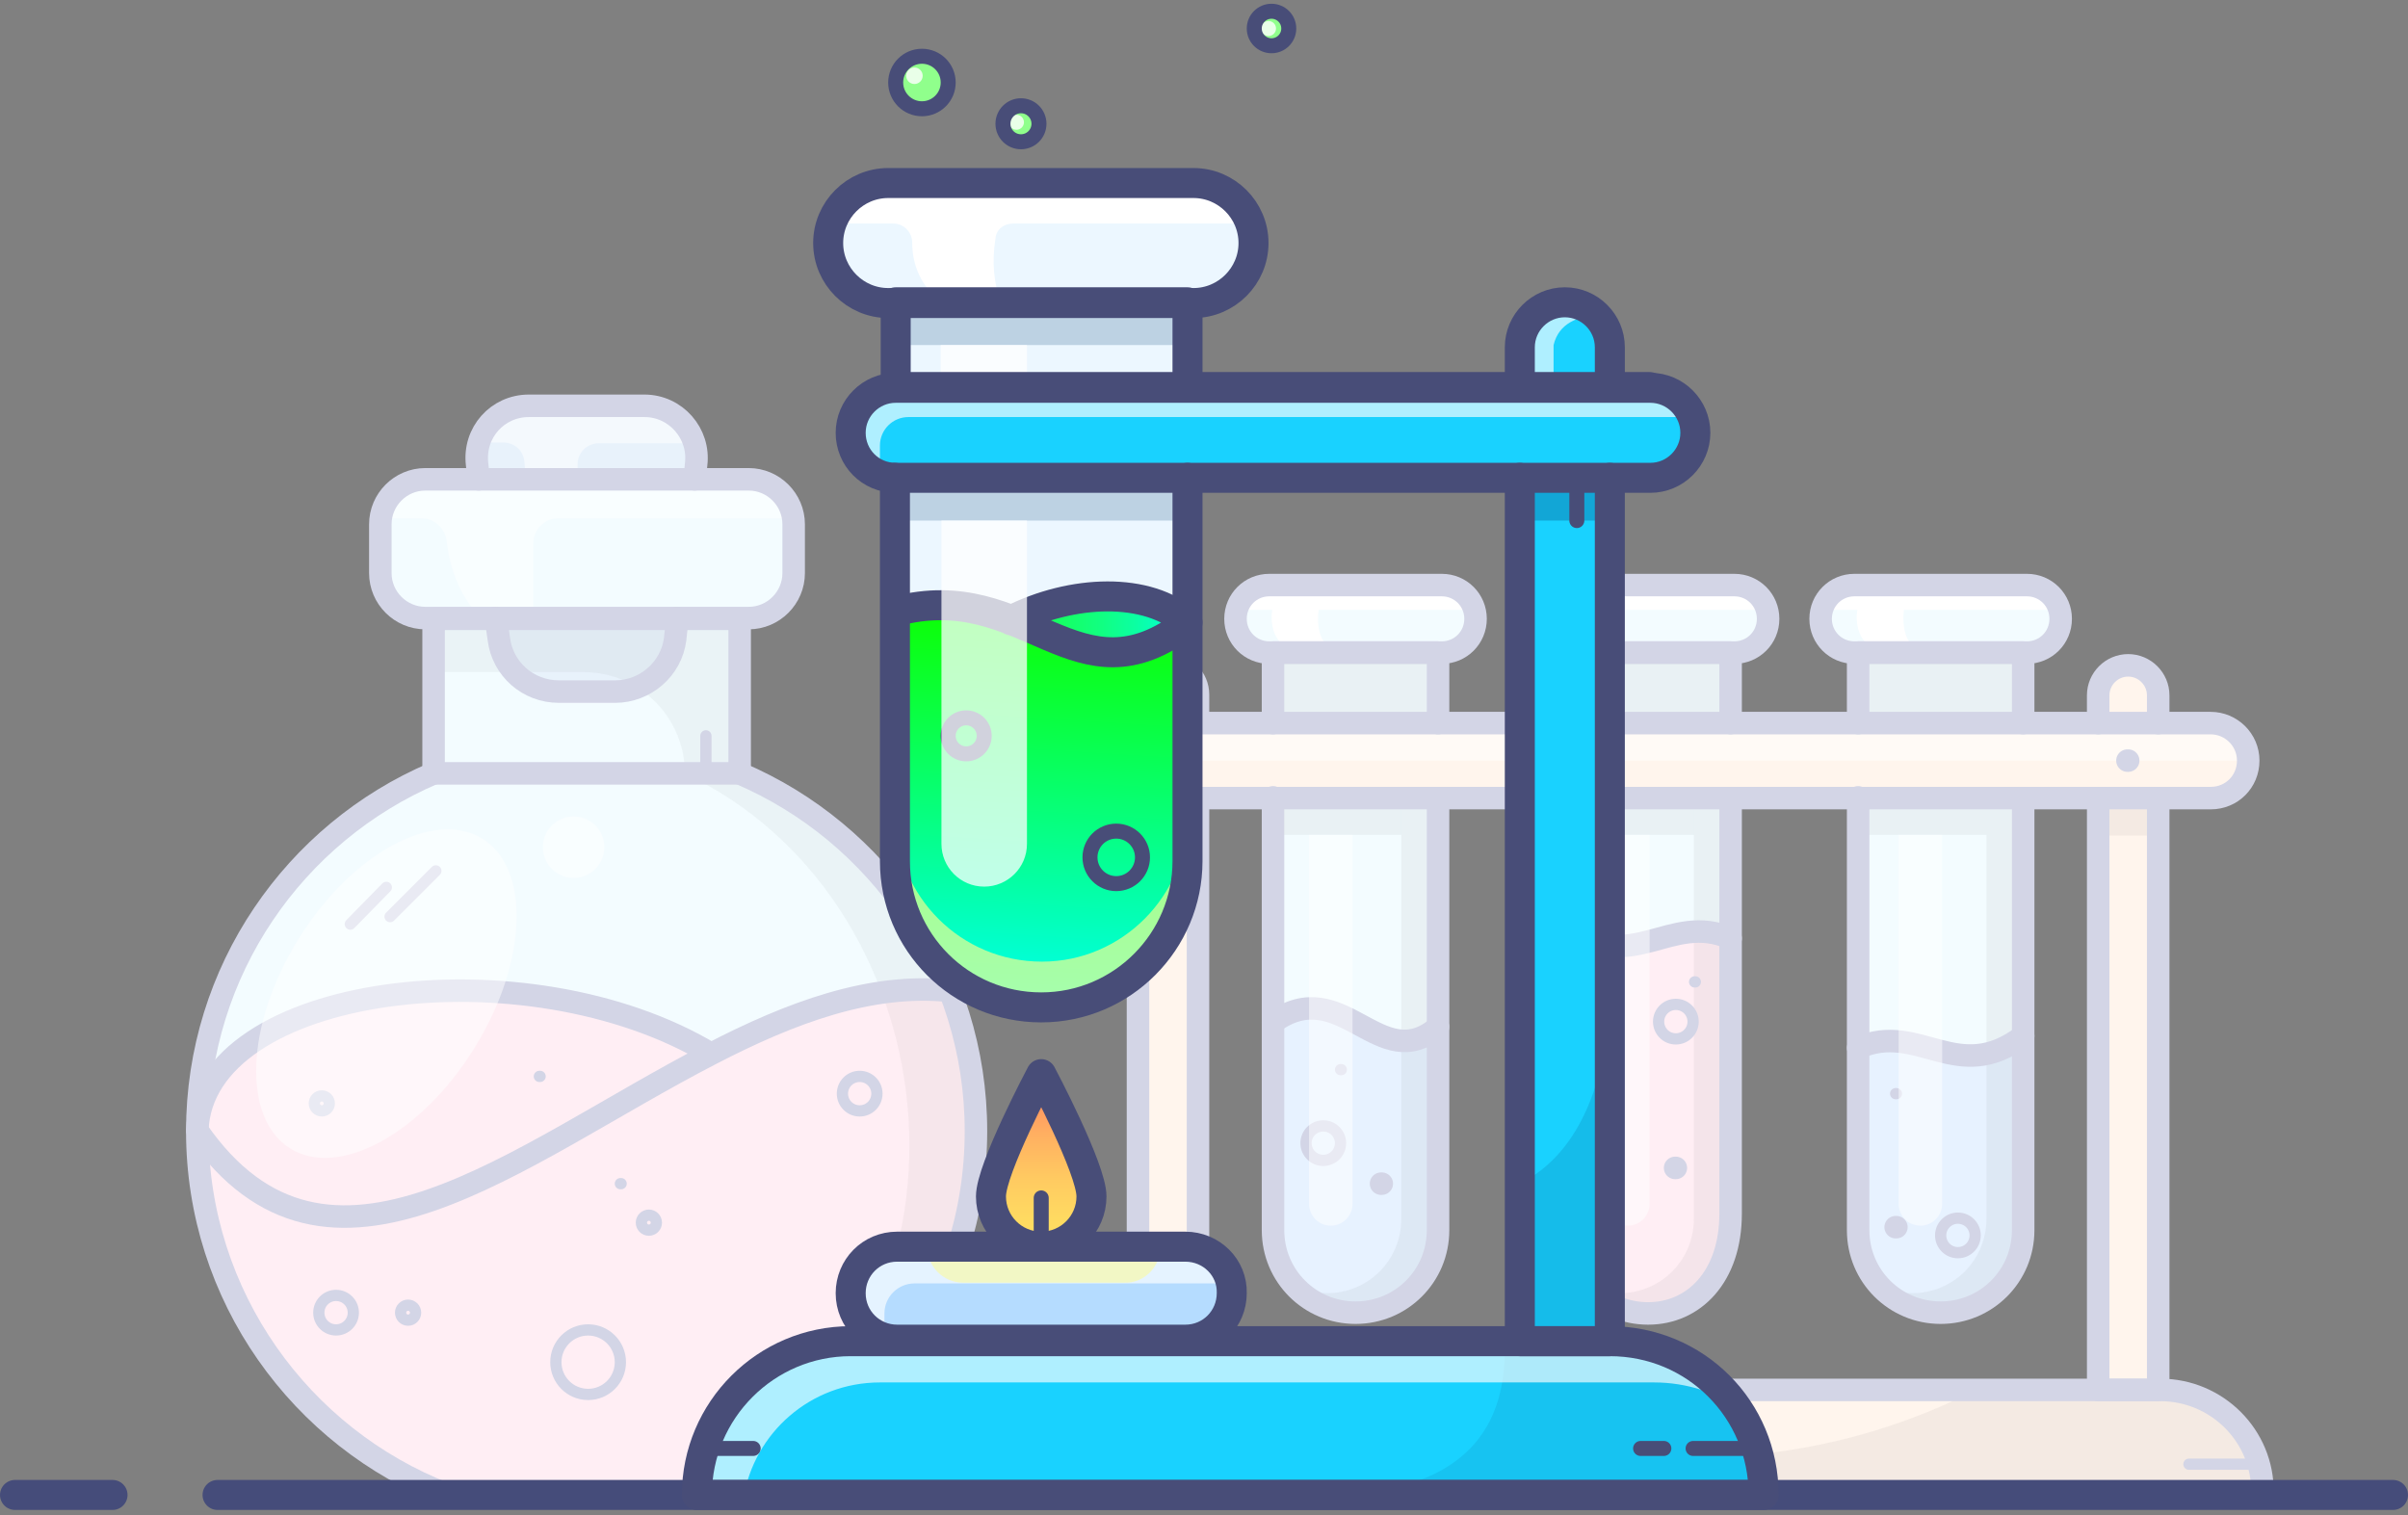<svg height="202" viewBox="0 0 321 202" width="321" xmlns="http://www.w3.org/2000/svg" xmlns:xlink="http://www.w3.org/1999/xlink"><rect x="0" y="0" width="321" height="202" fill="#808080" stroke="none"/><linearGradient id="a" x1=".043%" x2="99.872%" y1="50.163%" y2="50.163%"><stop offset="0" stop-color="#19ff53"/><stop offset=".141" stop-color="#18ff58"/><stop offset=".317" stop-color="#15ff68"/><stop offset=".51" stop-color="#11ff81"/><stop offset=".716" stop-color="#0bffa4"/><stop offset=".93" stop-color="#03ffd1"/><stop offset="1" stop-color="#00ffe1"/></linearGradient><linearGradient id="b" x1="50.112%" x2="50.112%" y1="101.304%" y2="-3.043%"><stop offset="0" stop-color="#ffe061"/><stop offset=".169" stop-color="#ffda61"/><stop offset=".39" stop-color="#ffca61"/><stop offset=".64" stop-color="#ffaf61"/><stop offset=".909" stop-color="#ff8961"/><stop offset="1" stop-color="#ff7b61"/></linearGradient><linearGradient id="c" x1="51.3%" x2="46.8%" y1="2.59%" y2="101.638%"><stop offset="0" stop-color="#0dff00"/><stop offset="1" stop-color="#00fff2"/></linearGradient><g fill="none" fill-rule="evenodd"><g fill-rule="nonzero" transform="translate(26 54)"><g fill="#fff5ed"><path d="m272.2 43.8c.9.9 1.5 2.2 1.5 3.5 0 2.8-2.2 5-5 5h-7-8-10-22-17-22-17-22-10-8-7c-1.4 0-2.6-.6-3.5-1.5s-1.5-2.2-1.5-3.5c0-2.8 2.2-5 5-5h7 8 10 22 17 22 17 22 10 8 7c1.4.1 2.6.6 3.5 1.5z"/><path d="m261.7 131.3h.3c7.5 0 13.7 6.1 13.7 13.7v.3h-164v-.3c0-7.5 6.1-13.7 13.7-13.7h.3 8 120z"/><path d="m253.7 52.4h8v79h-8z"/><path d="m261.7 38.6v3.7h-8v-3.7c0-2.2 1.8-4 4-4s4 1.8 4 4z"/></g><path d="m247.4 25.3c.8.8 1.3 1.9 1.3 3.2 0 2.5-2 4.5-4.5 4.5h-.5-22-.5c-1.2 0-2.4-.5-3.2-1.3s-1.3-1.9-1.3-3.2c0-2.5 2-4.5 4.5-4.5h23c1.2 0 2.3.5 3.2 1.3z" fill="#f3fcff"/><path d="m243.7 84v26c0 6.1-4.9 11-11 11s-11-4.9-11-11v-24.3c8.1-3.7 13.2 5.1 22-1.7z" fill="#e7f2ff"/><path d="m243.7 52.4v31.6c-8.8 6.8-13.9-2-22 1.6v-33.3h22z" fill="#f3fcff"/><path d="m221.7 33h22v9.3h-22z" fill="#f3fcff"/><path d="m208.4 25.3c.8.8 1.3 1.9 1.3 3.2 0 2.5-2 4.5-4.5 4.5h-.5-22-.5c-1.2 0-2.4-.5-3.2-1.3s-1.3-1.9-1.3-3.2c0-2.5 2-4.5 4.5-4.5h23c1.2 0 2.3.5 3.2 1.3z" fill="#f3fcff"/><path d="m204.7 71.1v36.6c0 8.4-4.9 13.3-11 13.3s-11-4.9-11-11v-40.5c8.7 6.7 13.9-2 22 1.6z" fill="#ffeef4"/><path d="m204.7 52.4v18.8c-8.1-3.6-13.2 5.1-22-1.6v-17.1h22z" fill="#f3fcff"/><path d="m182.7 33h22v9.3h-22z" fill="#f3fcff"/><path d="m169.4 25.3c.8.8 1.3 1.9 1.3 3.2 0 2.5-2 4.5-4.5 4.5h-.5-22-.5c-1.2 0-2.4-.5-3.2-1.3s-1.3-1.9-1.3-3.2c0-2.5 2-4.5 4.5-4.5h23c1.2 0 2.3.5 3.2 1.3z" fill="#f3fcff"/><path d="m165.7 82.9v27.1c0 6.1-4.9 11-11 11s-11-4.9-11-11v-27.7c9.2-6.6 14.2 7.3 22 .6z" fill="#e7f2ff"/><path d="m165.7 52.4v30.5c-7.8 6.7-12.8-7.2-22-.6v-30h22z" fill="#f3fcff"/><path d="m143.7 33h22v9.3h-22z" fill="#f3fcff"/><path d="m125.7 52.4h8v79h-8z" fill="#fff5ed"/><path d="m133.7 38.6v3.7h-8v-3.7c0-2.2 1.8-4 4-4s4 1.8 4 4z" fill="#fff5ed"/><path d="m79.8 15.9v6.5c0 3.3-2.7 6-6 6h-9.5-24.1-9.5c-3.3 0-6-2.7-6-6v-6.5c0-3.3 2.7-6 6-6h7.2 28.7 7.2c3.3 0 6 2.7 6 6z" fill="#f3fcff"/><path d="m72.6 49.1c12.8 5.5 23 16 28 29-10.5-1.1-21.2 3-31.8 8.4-24.6-14.8-67.7-9.4-68.4 10.2 0-21.4 13-39.7 31.5-47.6z" fill="#f3fcff"/><path d="m72.6 28.5v20.6h-40.8v-20.6h8.3l.3 2.7c.5 4 3.9 7 8 7h7.5c4.1 0 7.5-3 8-7l.3-2.7z" fill="#f3fcff"/><path d="m59.9.1c4.2 0 7.4 3.7 6.9 7.8l-.2 2h-28.7l-.2-2c-.5-4.2 2.7-7.8 6.9-7.8z" fill="#e8f2fb"/><path d="m64.3 28.4v.1h-24.1l-.1-.1z" fill="#a4b2ea"/><path d="m64.3 28.5-.3 2.7c-.5 4-3.9 7-8 7h-7.5c-4 0-7.5-3-8-7l-.3-2.7z" fill="#e8f2fb"/><path d="m.3 96.7c.8-19.5 43.9-25 68.4-10.2-26 13.4-51 35.3-68.4 10.2z" fill="#ffeef4"/><path d="m68.8 86.5c10.6-5.5 21.3-9.5 31.8-8.4 2.3 5.8 3.5 12.1 3.5 18.7 0 22.1-13.8 40.9-33.2 48.4h-37.3c-19.4-7.5-33.2-26.4-33.2-48.4 0 0 0 0 0-.1 17.3 25.1 42.3 3.2 68.4-10.2z" fill="#ffeef4"/><path d="m93.1 129.6c.3 0 .6.3.6.6 0 .4-.3.6-.6.6s-.6-.3-.6-.6c-.1-.4.2-.6.6-.6z" fill="#a4b2ea"/></g><g fill-rule="nonzero" transform="translate(50 54)"><g fill="#212121"><path d="m119.7 33h22.1v10.2h-22.1z" opacity=".05"/><path d="m119.3 52.3h17.5v5h-17.5z" opacity=".05"/><path d="m124.9 118.2c.6.1 1.3.2 2 .2 5.5 0 9.9-4.4 9.9-9.9v-56.1h5v58.8c0 5.5-4.4 9.9-9.9 9.9-2.7-.1-5.2-1.1-7-2.9z" opacity=".05"/></g><path d="m125.8 27.3h20.7l-2.6-3h-16.6c.2-.1.5-.2.7-.2h-5.4c-.1 0-.2 0-.2 0-.2 0-.5.1-.7.2h-5.2l-1.8 3h4.9c-.4 2.3.6 5.1 2.9 5.1l5.4-.1c-1.7.1-2.5-2.6-2.1-5z" fill="#fff"/><path d="m158.7 33h22.1v10.2h-22.1z" fill="#212121" opacity=".05"/><path d="m158.3 52.3h17.5v5h-17.5z" fill="#212121" opacity=".05"/><path d="m163.9 118.2c.6.1 1.3.2 2 .2 5.5 0 9.9-4.4 9.9-9.9v-56.1h5v58.8c0 5.5-4.4 9.9-9.9 9.9-2.7-.1-5.2-1.1-7-2.9z" fill="#212121" opacity=".05"/><path d="m164.8 27.3h20.7l-2.6-3h-16.6c.2-.1.5-.2.7-.2h-5.4c-.1 0-.2 0-.2 0-.2 0-.5.1-.7.2h-5.2l-1.8 3h4.9c-.4 2.3.6 5.1 2.9 5.1l5.4-.1c-1.7.1-2.4-2.6-2.1-5z" fill="#fff"/><path d="m197.7 33h22.1v10.2h-22.1z" fill="#212121" opacity=".05"/><path d="m197.3 52.3h17.5v5h-17.5z" fill="#212121" opacity=".05"/><path d="m202.9 118.2c.6.1 1.3.2 2 .2 5.5 0 9.9-4.4 9.9-9.9v-56.1h5v58.8c0 5.5-4.4 9.9-9.9 9.9-2.7-.1-5.2-1.1-7-2.9z" fill="#212121" opacity=".05"/><path d="m203.8 27.3h20.7l-2.6-3h-16.6c.2-.1.5-.2.7-.2h-5.4c-.1 0-.2 0-.2 0-.2 0-.5.1-.7.2h-5.2l-1.8 3h4.9c-.4 2.3.6 5.1 2.9 5.1l5.4-.1c-1.7.1-2.4-2.6-2.1-5z" fill="#fff"/><path d="m229.7 52.4h8v5h-8z" fill="#212121" opacity=".05"/><path d="m101.7 52.4h8v5h-8z" fill="#212121" opacity=".05"/><path d="m250.8 140.3c-2-5.5-6.5-8.3-13.1-9h-24.3c-11.6 5.9-24.4 9-37.5 9h-88.1v5h163.9v-5z" fill="#212121" opacity=".05"/><path d="m91.2 136.8h65.1c2.9 0 5.9-2.4 5.9-5.4h-61.9c-3.6 1-6.8 2.6-9.1 5.4z" fill="#fff" opacity=".5"/><path d="m89.7 47.4h160c-.3-3.5-2.4-5.5-7.5-5h-149.3z" fill="#fff" opacity=".5"/><path d="m48.6 28.4h-40.5v7.2h19.7c7.4 0 13.5 6 13.5 13.5h7.1v-13.5h.2z" fill="#212121" opacity=".04"/><path d="m41.2 49.1c34.4 16 43.1 69.6 5.6 96.1 48.9-15.6 40.9-94.2-5.6-96.1z" fill="#212121" opacity=".04"/><path d="m42.6 5c0-6.6-29-6.6-29 0h3.5c1.5 0 2.7 1.1 2.8 2.6l.2 2.4h6.9v-2.1c0-1.6 1.3-2.8 2.8-2.8h12.8z" fill="#fff" opacity=".5"/><path d="m55.8 15.1c0-2.9-2.3-5.2-5.2-5.2h-44.7c-2.9 0-5.2 2.3-5.2 5.2h5.5c1.6 0 3 1.2 3.3 2.8.5 4.2 1.9 7.8 4.8 10.7h6.8v-10.2c0-1.8 1.5-3.3 3.3-3.3z" fill="#fff" opacity=".5"/></g><g transform="translate(26 54)"><g stroke="#d3d5e6" stroke-linecap="round" stroke-linejoin="round"><path d="m262 131.3h-136.7c-7.6 0-13.7 6.1-13.7 13.7v.3h164v-.3c.1-7.6-6.1-13.7-13.6-13.7z" stroke-width="3"/><path d="m133.7 38.6v3.7h-8v-3.7c0-2.2 1.8-4 4-4s4 1.8 4 4z" stroke-width="3"/><path d="m125.7 52.4h8v79h-8z" stroke-width="3"/><path d="m.7.4v78.9h8v-78.9" stroke-width="3" transform="translate(253 52)"/><path d="m253.7 42.4v-3.7c0-2.2 1.8-4 4-4s4 1.8 4 4v3.7" stroke-width="3"/><path d="m182.7 42.4v-9.4h22v9.4" stroke-width="3"/><path d="m204.7 52.4v55.4c0 8.4-4.9 13.3-11 13.3s-11-4.9-11-11v-57.7" stroke-width="3"/><path d="m143.7 42.4v-9.4h22v9.4" stroke-width="3"/><path d="m165.7 52.4v57.6c0 6.1-4.9 11-11 11s-11-4.9-11-11v-57.7" stroke-width="3"/><path d="m221.7 42.4v-9.4h22v9.4" stroke-width="3"/><path d="m243.7 52.4v57.6c0 6.1-4.9 11-11 11s-11-4.9-11-11v-57.7" stroke-width="3"/><path d="m166.2 24h-23c-2.5 0-4.5 2-4.5 4.5 0 2.5 2 4.5 4.5 4.5h23c2.5 0 4.5-2 4.5-4.5 0-2.5-2-4.5-4.5-4.5z" stroke-width="3"/><path d="m205.2 24h-23c-2.5 0-4.5 2-4.5 4.5 0 2.5 2 4.5 4.5 4.5h23c2.5 0 4.5-2 4.5-4.5 0-2.5-2-4.5-4.5-4.5z" stroke-width="3"/><path d="m244.2 24h-23c-2.5 0-4.5 2-4.5 4.5 0 2.5 2 4.5 4.5 4.5h23c2.5 0 4.5-2 4.5-4.5 0-2.5-2-4.5-4.5-4.5z" stroke-width="3"/><path d="m158.1 103.8h.1" stroke-width="3"/><path d="m197.3 101.7h.1" stroke-width="3"/><path d="m226.7 109.6h.1" stroke-width="3"/><path d="m152.7 88.6h.1" stroke-width="1.5"/><path d="m226.7 91.8h.1" stroke-width="1.5"/><path d="m199.9 76.9h.1" stroke-width="1.5"/><path d="m56.7 103.8h.1" stroke-width="1.5"/><path d="m45.9 89.5h.1" stroke-width="1.5"/><path d="m129.6 47.4h.1" stroke-width="3"/><path d="m257.6 47.4h.1" stroke-width="3"/><path d="m221.7 85.7c8.1-3.6 13.2 5.1 22-1.6" stroke-width="3"/><path d="m143.7 82.3c9.2-6.7 14.2 7.3 22 .6" stroke-width="3"/><path d="m204.7 71.1c-8.1-3.6-13.2 5.1-22-1.6" stroke-width="3"/><path d="m268.7 42.4h-150c-2.8 0-5 2.2-5 5 0 2.8 2.2 5 5 5h150c2.8 0 5-2.2 5-5 0-2.8-2.3-5-5-5z" stroke-width="3"/></g><path d="m93.1 129.6c.3 0 .6.3.6.6 0 .4-.3.6-.6.6s-.6-.3-.6-.6c-.1-.4.2-.6.6-.6z" fill="#a4b2ea" fill-rule="nonzero"/><path d="m30.7 28.4h43.1c3.3 0 6-2.7 6-6v-6.5c0-3.3-2.7-6-6-6h-43.1c-3.3 0-6 2.7-6 6v6.5c0 3.3 2.7 6 6 6z" stroke="#d3d5e6" stroke-linecap="round" stroke-linejoin="round" stroke-width="3"/><path d="m33.5 145.2c-19.4-7.5-33.2-26.4-33.2-48.4 0-21.4 13-39.8 31.5-47.7" stroke="#d3d5e6" stroke-linecap="round" stroke-linejoin="round" stroke-width="3"/><path d="m72.6 49.1c18.5 7.9 31.5 26.3 31.5 47.7 0 22.1-13.8 40.9-33.2 48.4" stroke="#d3d5e6" stroke-linecap="round" stroke-linejoin="round" stroke-width="3"/><path d="m31.8 28.5h40.8v20.6h-40.8z" stroke="#d3d5e6" stroke-linecap="round" stroke-linejoin="round" stroke-width="3"/><path d="m40.1 28.4.4 2.8c.5 4 3.9 7 8 7h7.5c4 0 7.5-3 8-7l.3-2.8" stroke="#d3d5e6" stroke-linecap="round" stroke-linejoin="round" stroke-width="3"/><path d="m37.8 9.9-.2-2c-.5-4.2 2.7-7.8 6.9-7.8h15.4c4.2 0 7.4 3.7 6.9 7.8l-.2 2" stroke="#d3d5e6" stroke-linecap="round" stroke-linejoin="round" stroke-width="3"/><path d="m85.8 129.6c.3 0 .6.3.6.6 0 .4-.3.6-.6.6s-.6-.3-.6-.6c-.1-.4.2-.6.6-.6z" fill="#a4b2ea" fill-rule="nonzero"/><circle cx="85.8" cy="130.2" r="1" stroke="#d3d5e6" stroke-linecap="round" stroke-linejoin="round" stroke-width="1.5"/><circle cx="16.9" cy="93.1" r="1" stroke="#d3d5e6" stroke-linecap="round" stroke-linejoin="round" stroke-width="1.5"/><circle cx="28.4" cy="121" r="1" stroke="#d3d5e6" stroke-linecap="round" stroke-linejoin="round" stroke-width="1.5"/><circle cx="60.5" cy="109" r="1" stroke="#d3d5e6" stroke-linecap="round" stroke-linejoin="round" stroke-width="1.5"/><path d="m68.8 86.5c-26 13.4-51.1 35.3-68.5 10.2.7-19.5 43.9-25 68.5-10.2 10.6-5.5 21.3-9.5 31.8-8.4" stroke="#d3d5e6" stroke-linecap="round" stroke-linejoin="round" stroke-width="3"/><circle cx="88.6" cy="91.8" r="2.3" stroke="#d3d5e6" stroke-linecap="round" stroke-linejoin="round" stroke-width="1.5"/><circle cx="52.4" cy="127.6" r="4.3" stroke="#d3d5e6" stroke-linecap="round" stroke-linejoin="round" stroke-width="1.5"/><circle cx="18.8" cy="121" r="2.3" stroke="#d3d5e6" stroke-linecap="round" stroke-linejoin="round" stroke-width="1.5"/><circle cx="197.4" cy="82.2" r="2.3" stroke="#d3d5e6" stroke-linecap="round" stroke-linejoin="round" stroke-width="1.5"/><circle cx="235" cy="110.7" r="2.3" stroke="#d3d5e6" stroke-linecap="round" stroke-linejoin="round" stroke-width="1.5"/><circle cx="150.4" cy="98.4" r="2.3" stroke="#d3d5e6" stroke-linecap="round" stroke-linejoin="round" stroke-width="1.5"/><path d="m25.5 64.3-4.8 4.9" stroke="#d3d5e6" stroke-linecap="round" stroke-linejoin="round" stroke-width="1.5"/><path d="m26 68.2 6.1-6.1" stroke="#d3d5e6" stroke-linecap="round" stroke-linejoin="round" stroke-width="1.5"/><path d="m68.1 49.1v-5" stroke="#d3d5e6" stroke-linecap="round" stroke-linejoin="round" stroke-width="1.5"/><path d="m265.8 141.2h9.3" stroke="#d3d5e6" stroke-linecap="round" stroke-linejoin="round" stroke-width="1.5"/></g><g fill-rule="nonzero"><g fill="#fff" opacity=".5" transform="translate(26 104)"><path d="m154.4 7.3h-5.9v49.2c0 1.6 1.3 2.9 2.9 2.9 1.6 0 2.9-1.3 2.9-2.9v-49.2z"/><path d="m194 7.3h-5.9v49.2c0 1.6 1.3 2.9 2.9 2.9 1.6 0 2.9-1.3 2.9-2.9v-49.2z"/><path d="m233 7.3h-5.9v49.2c0 1.6 1.3 2.9 2.9 2.9 1.6 0 2.9-1.3 2.9-2.9v-49.2z"/><ellipse cx="25.506" cy="28.471" rx="24.299" ry="13.799" transform="matrix(.527 -.85 .85 .527 -12.133 35.143)"/><circle cx="50.463" cy="8.953" r="4.1" transform="matrix(.527 -.85 .85 .527 16.259 47.12)"/></g><g transform="translate(92 1)"><g fill="#19d2ff"><path d="m128 50.6c3.3 0 6 2.7 6 6 0 1.7-.7 3.2-1.8 4.2-1.1 1.1-2.6 1.8-4.2 1.8h-5.3-12-44.4-38.9c-3.3 0-6-2.7-6-6s2.7-6 6-6h38.9 44.4 12z"/><path d="m122.6 177.8c5.6 0 10.8 2.3 14.5 6s6 8.8 6 14.5h-142.2c0-11.3 9.2-20.5 20.5-20.5h6.2 38.4 44.6z"/><path d="m110.6 62.7h12v115.1h-12z"/><path d="m122.6 45.4v5.3h-12v-5.3c0-3.3 2.7-6 6-6 3.4-.1 6 2.6 6 6z"/></g><path d="m72.8 25.8c1.4 1.4 2.3 3.4 2.3 5.6 0 4.4-3.6 7.9-8 7.9h-.9-38.9-.9c-2.2 0-4.2-.9-5.6-2.3s-2.3-3.4-2.3-5.6c0-4.4 3.6-8 8-8h40.7c2.1 0 4.1.9 5.6 2.4z" fill="#ecf7ff"/><path d="m70.5 167.1c1.1 1.1 1.8 2.7 1.8 4.4 0 3.5-2.8 6.2-6.2 6.2h-38.4c-1.7 0-3.3-.7-4.4-1.8s-1.8-2.7-1.8-4.4c0-3.5 2.8-6.2 6.2-6.2h19.2 19.1c1.8-.1 3.3.7 4.5 1.8z" fill="#b5dcff"/><path d="m66.3 62.7v19.3c-5.3-4.8-15.4-4.4-23.5-.3-4.3-1.7-9.2-2.8-15.4-1.2v-17.8z" fill="#ecf7ff"/><path d="m27.4 39.3h38.9v11.3h-38.9z" fill="#ecf7ff"/><path d="m66.3 82c-9.5 7.4-15.6 2.7-23.5-.3 8.1-4.1 18.2-4.5 23.5.3z" fill="url(#a)"/><path d="m53.5 158.5c0 3.7-3 6.7-6.7 6.7s-6.7-3-6.7-6.7 6.7-16.3 6.7-16.3 6.7 12.6 6.7 16.3z" fill="url(#b)"/><path d="m42.8 81.7c7.8 3 13.9 7.7 23.5.3v31.7c0 10.7-8.7 19.5-19.4 19.5s-19.5-8.7-19.5-19.5v-33.2c6.2-1.7 11.1-.5 15.4 1.2z" fill="url(#c)"/><circle cx="30.9" cy="10" fill="#90ff8c" r="3.5"/><circle cx="44.1" cy="15.5" fill="#90ff8c" r="2.4"/><circle cx="77.5" cy="2.8" fill="#90ff8c" r="2.4"/></g><g transform="translate(93 2)"><path d="m109.6 61.7h12.6v5.7h-12.6z" fill="#004075" opacity=".3"/><path d="m42.1 27.8h32.2l-6.1-5.3h-45.9l-4.8 5.3h8.6c1.4 0 2.5 1.2 2.5 2.5 0 3.1 1.2 5.8 3.8 8h8c-.9-2.5-1.2-5.3-.7-8.5.1-1.2 1.1-2 2.4-2z" fill="#fff"/><path d="m26.9 38.3h38.4v5.7h-38.4z" fill="#004075" opacity=".2"/><path d="m26.9 61.1h38.4v6.3h-38.4z" fill="#004075" opacity=".2"/><path d="m109.6 155.8c8.5-4.3 11.6-14.4 12.6-26.9v47.9h-12.6z" fill="#004075" opacity=".15"/><g fill="#fff"><circle cx="28.9" cy="8.1" opacity=".8" r="1.1"/><circle cx="42.5" cy="14.3" opacity=".8" r="1"/><circle cx="76.1" cy="1.8" opacity=".8" r="1"/><path d="m114.1 49.6v-5.6c.7-2.9 3.2-3.9 6.4-4.1l-6.2-1.5-4.1 2.8-1.3 6.3.5 2.6z" opacity=".65"/><path d="m71.5 169.4c-.6-.2-1.3-.3-1.9-.3h-40.7c-2.2 0-4 1.8-4 4v2.3c0 .7.1 1.3.3 1.9-.9-.3-1.8-.8-2.5-1.5-1.1-1.1-1.8-2.7-1.8-4.4 0-3.5 2.8-6.2 6.2-6.2h38.4c1.7 0 3.3.7 4.4 1.8.7.6 1.3 1.4 1.6 2.4z" opacity=".65"/></g><path d="m83.3 197.3c24.8 0 24.3-15.5 24.3-20.7h16.4l10.7 4.6 6 8.4 1.4 8z" fill="#004075" opacity=".1"/><path d="m139.3 186c-3.3-2.3-7.4-3.7-11.8-3.7h-103.2c-9.2 0-16.8 6.7-18.2 15.5h-5.2c0-11.3 9.2-20.5 20.5-20.5h101.3c5.6 0 10.8 2.3 14.5 6 .7.8 1.4 1.7 2.1 2.7z" fill="#fff" opacity=".65"/><path d="m132.7 53.9c-.6-.2-1.1-.3-1.8-.3h-102.8c-2.1 0-3.8 1.7-3.8 3.8v2.2c0 .6.1 1.2.3 1.8-2.5-.8-4.3-3-4.3-5.8 0-3.3 2.7-6 6-6h100.7c2.7 0 5 1.8 5.7 4.3z" fill="#fff" opacity=".65"/><path d="m65.3 106.7c0 10.7-8.7 19.5-19.4 19.5-10.8 0-19.5-8.7-19.5-19.5v5c0 10.7 8.7 19.5 19.5 19.5 10.7 0 19.4-8.7 19.4-19.5z" fill="#fffd8c" opacity=".65"/><path d="m61.7 164.2h-31.1c0 2.7 2.2 4.8 4.8 4.8h21.5c2.6.1 4.8-2.1 4.8-4.8z" fill="#fffd8c" opacity=".5"/></g></g><g stroke-linecap="round" stroke-linejoin="round" transform="translate(2 1)"><path d="m317 198.3h-290" stroke="#454c7a" stroke-width="4"/><path d="m13 198.3h-13" stroke="#454c7a" stroke-width="4"/><g stroke="#484d78"><path d="m212.6 177.8h-101.2c-11.3 0-20.5 9.2-20.5 20.5h142.2c0-11.4-9.1-20.5-20.5-20.5z" stroke-width="4"/><path d="m117.4 50.6v-11.3h38.9v11.3" stroke-width="4"/><path d="m156.3 62.7v51.1c0 10.7-8.7 19.5-19.5 19.5s-19.5-8.7-19.5-19.5v-51.1" stroke-width="4"/><path d="m157.1 23.4h-40.7c-4.4 0-8 3.6-8 8 0 4.4 3.6 8 8 8h40.7c4.4 0 8-3.6 8-8 0-4.4-3.6-8-8-8z" stroke-width="4"/><path d="m200.6 50.6v-5.3c0-3.3 2.7-6 6-6s6 2.7 6 6v5.3" stroke-width="4"/><path d="m212.6 62.7v115.1h-12v-115.1" stroke-width="4"/><path d="m111.4 56.7c0-3.3 2.7-6 6-6h100.6c3.3 0 6 2.7 6 6 0 3.3-2.7 6-6 6h-100.6c-3.4 0-6-2.7-6-6z" stroke-width="4"/><path d="m117.4 80.5c17.6-4.7 24.1 13 38.9 1.5-5.3-4.8-15.4-4.4-23.5-.3" stroke-width="4"/><circle cx="126.8" cy="97.1" r="2.4" stroke-width="2"/><circle cx="134.1" cy="15.5" r="2.4" stroke-width="2"/><circle cx="146.8" cy="113.3" r="3.5" stroke-width="2"/><circle cx="120.9" cy="10" r="3.5" stroke-width="2"/><circle cx="167.5" cy="2.8" r="2.3" stroke-width="2"/><path d="m156 165.2h-38.4c-3.5 0-6.2 2.8-6.2 6.2 0 3.5 2.8 6.2 6.2 6.2h38.4c3.5 0 6.2-2.8 6.2-6.2.1-3.4-2.7-6.2-6.2-6.2z" stroke-width="4"/><path d="m143.5 158.5c0 3.7-3 6.7-6.7 6.7s-6.7-3-6.7-6.7 6.7-16.3 6.7-16.3 6.7 12.6 6.7 16.3z" stroke-width="4"/><path d="m136.8 158.7v6.5" stroke-width="2"/><path d="m208.2 62.7v5.7" stroke-width="2"/><path d="m223.7 192.1h8.5" stroke-width="2"/><path d="m216.7 192.1h3.1" stroke-width="2"/><path d="m98.4 192.1h-6.6" stroke-width="2"/></g></g><g transform="translate(119 46)"><path d="m17.9 23.4v43.1c0 3.2-2.6 5.7-5.7 5.7-3.2 0-5.7-2.6-5.7-5.7v-43.1z" fill="#fff" fill-rule="nonzero" opacity=".75"/><path d="m6.4 0h11.5v5.9h-11.5z" fill="#fff" fill-rule="nonzero" opacity=".75"/><path d="m.4 5.6h100.5" stroke="#484d78" stroke-linecap="round" stroke-linejoin="round" stroke-width="4"/></g></g></svg>